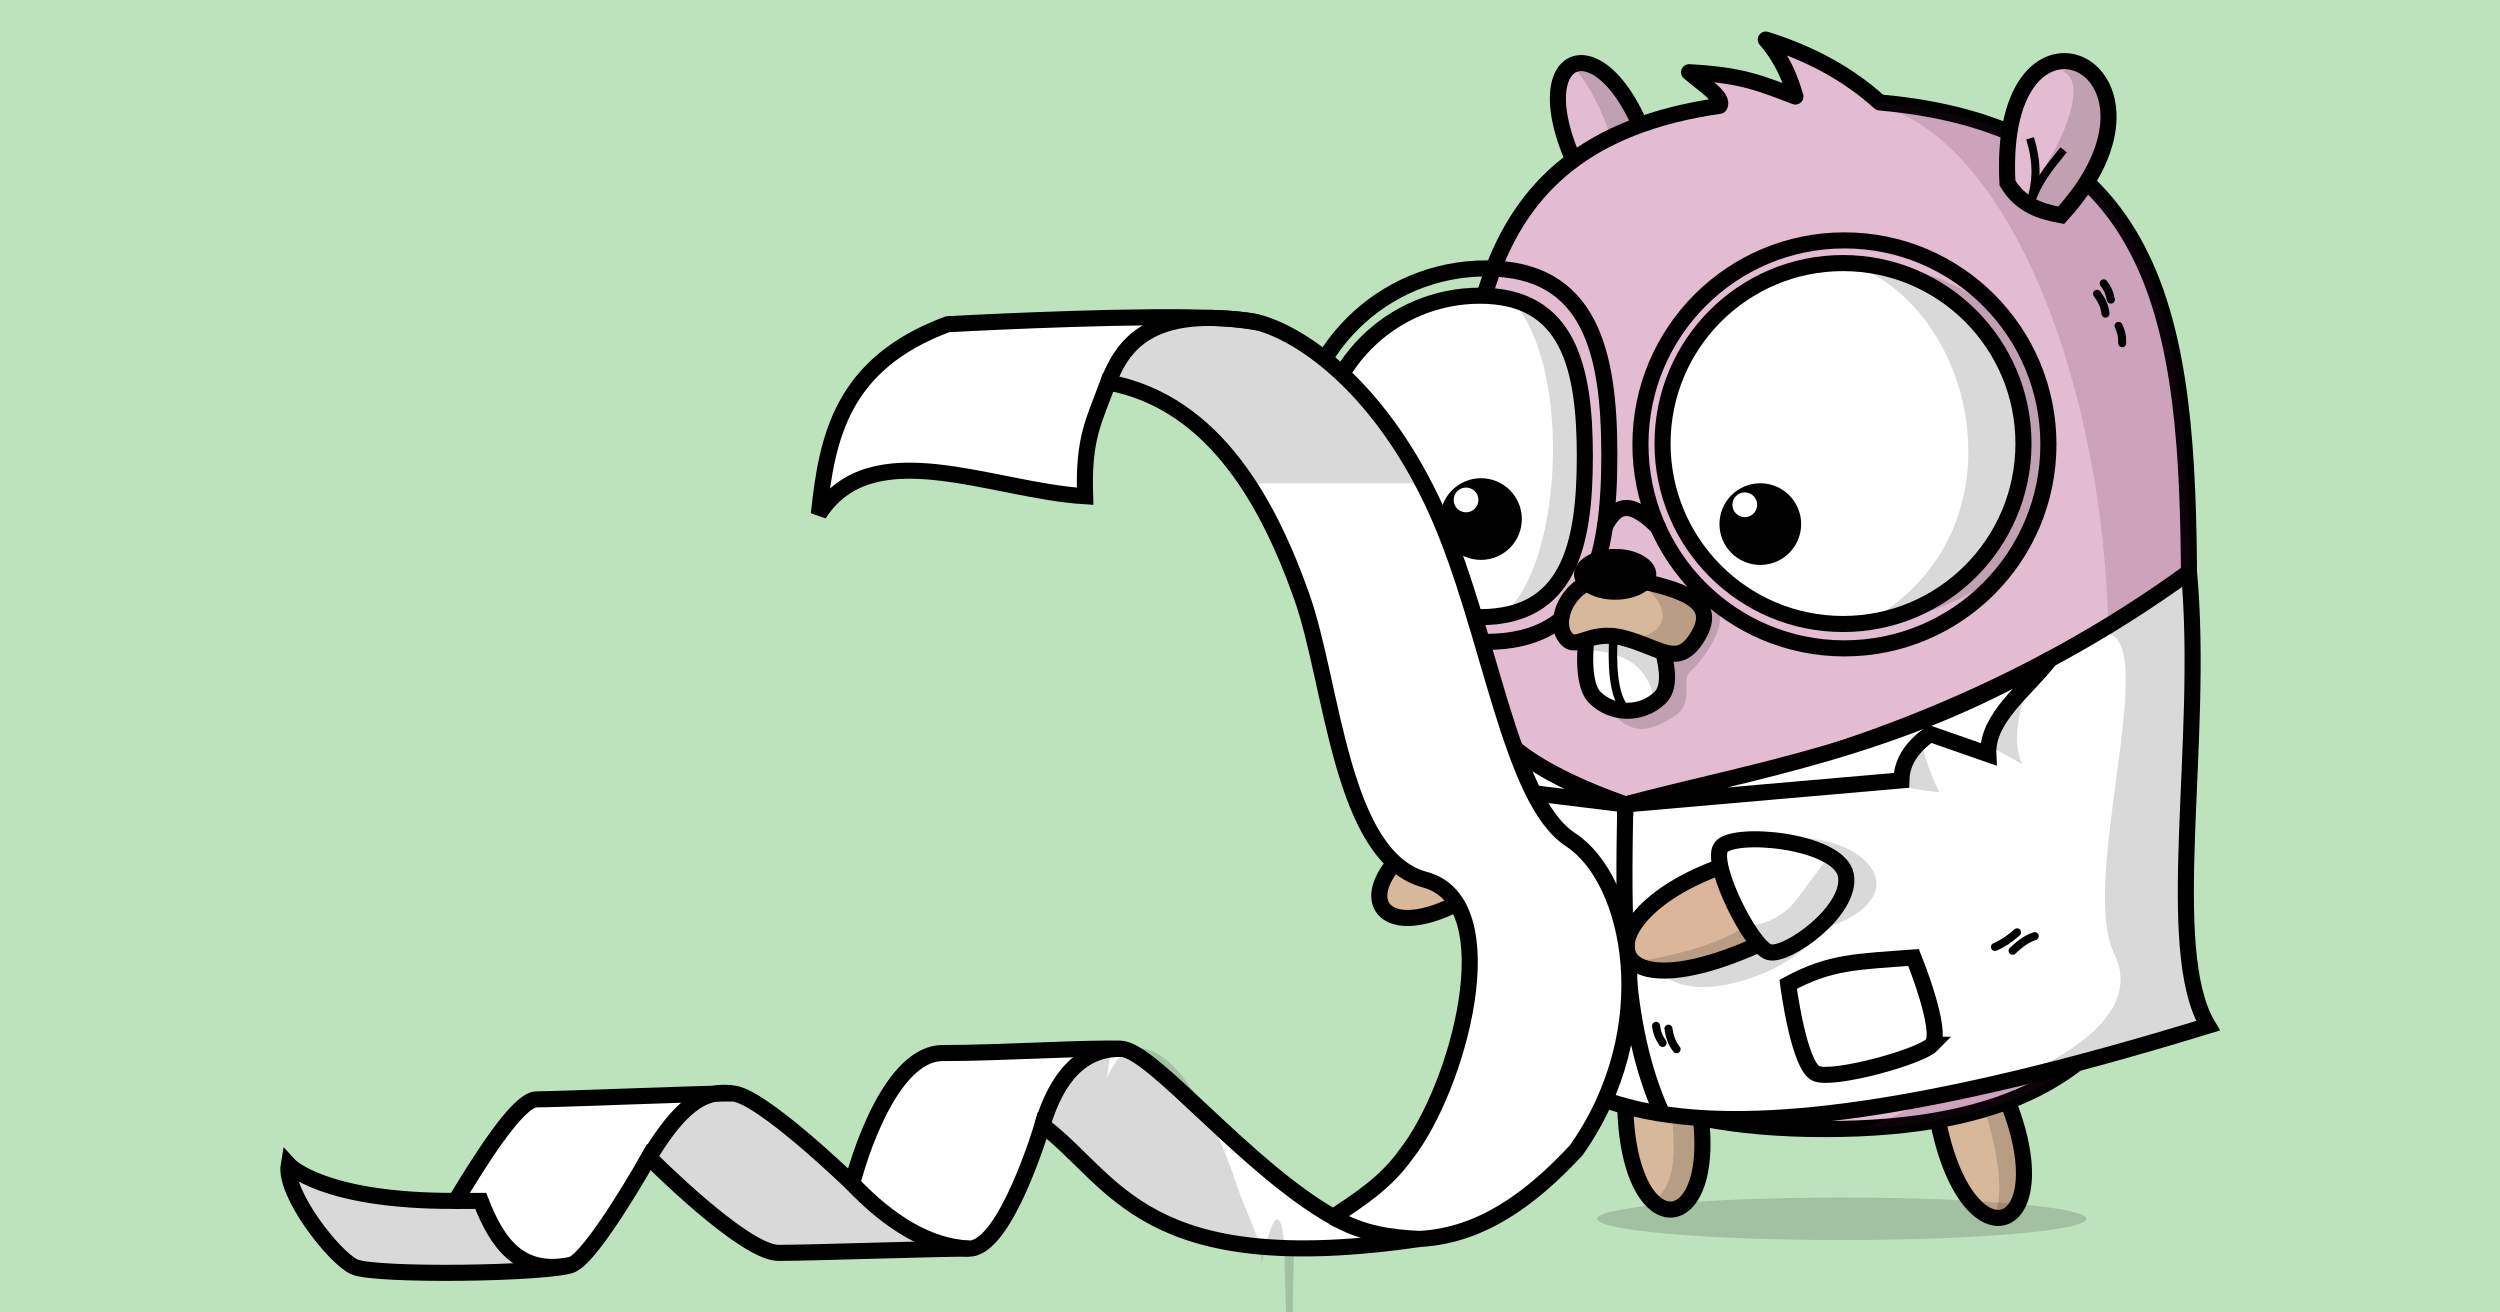 <svg xmlns:dc="http://purl.org/dc/elements/1.1/" xmlns:cc="http://creativecommons.org/ns#" xmlns:rdf="http://www.w3.org/1999/02/22-rdf-syntax-ns#" xmlns:svg="http://www.w3.org/2000/svg" xmlns="http://www.w3.org/2000/svg" xmlns:sodipodi="http://sodipodi.sourceforge.net/DTD/sodipodi-0.dtd" xmlns:inkscape="http://www.inkscape.org/namespaces/inkscape" width="1200mm" height="630mm" viewBox="0 0 1200 630" id="svg8778" inkscape:version="0.92.2 5c3e80d, 2017-08-06" sodipodi:docname="gopher_green.svg" inkscape:export-filename="/Users/mendler/Code/private/mre.github.io/img/social/2018-go-io-testing.png" inkscape:export-xdpi="249.08" inkscape:export-ydpi="249.08"><rect x="0" y="0" width="1200" height="630" fill="#808080" stroke="none"/><sodipodi:namedview id="base" pagecolor="#ffffff" bordercolor="#666666" borderopacity="1" inkscape:pageopacity="0" inkscape:pageshadow="2" inkscape:zoom=".17235942" inkscape:cx="2157.7429" inkscape:cy="1291.0345" inkscape:document-units="mm" inkscape:current-layer="layer4" showgrid="false" fit-margin-top="0" fit-margin-left="0" fit-margin-right="0" fit-margin-bottom="0" inkscape:showpageshadow="false" inkscape:object-paths="true" inkscape:snap-intersection-paths="true" inkscape:snap-smooth-nodes="true" inkscape:snap-midpoints="true" inkscape:snap-global="true" inkscape:window-width="1440" inkscape:window-height="851" inkscape:window-x="0" inkscape:window-y="1" inkscape:window-maximized="1" /><g inkscape:groupmode="layer" id="layer7" inkscape:label="gopher" style="display:inline" transform="translate(-5.131,581.378)"><ellipse style="display:inline;opacity:.15;fill:#000;fill-opacity:1;stroke:none;stroke-width:2.235;stroke-linecap:round;stroke-linejoin:round;stroke-miterlimit:4;stroke-dasharray:none;stroke-dashoffset:0;stroke-opacity:1;paint-order:normal" id="path6588-4" cx="284.182" cy="43.023" rx="31.364" ry="3.206" inkscape:export-xdpi="517.03973" inkscape:export-ydpi="517.03973" /><ellipse style="display:inline;opacity:.15;fill:#000;fill-opacity:1;stroke:none;stroke-width:2.03;stroke-linecap:round;stroke-linejoin:round;stroke-miterlimit:4;stroke-dasharray:none;stroke-dashoffset:0;stroke-opacity:1;paint-order:normal" id="path6588-4-0" cx="216.185" cy="44.661" rx="25.859" ry="3.206" inkscape:export-xdpi="517.03973" inkscape:export-ydpi="517.03973" /></g><g inkscape:groupmode="layer" id="layer4" inkscape:label="papershadows 3" style="display:inline" transform="translate(-5.131,581.378)"><path style="fill:#bde3bc;fill-opacity:1;stroke:#fff;stroke-width:3.567;stroke-linecap:round;stroke-linejoin:round;stroke-miterlimit:4;stroke-dasharray:none;stroke-opacity:1" id="rect564" d="M3.015-660.592h1230.018v711.218H3.015z" /><g id="g562" transform="matrix(3.184,0,0,3.184,-261.787,-119.345)"><g id="g442" style="display:inline" transform="translate(6.2500002e-8,-1.25e-6)"><path style="fill:#e3bcd1;fill-opacity:1;stroke:#000;stroke-width:2.424;stroke-linecap:butt;stroke-linejoin:miter;stroke-miterlimit:4;stroke-dasharray:none;stroke-opacity:1" d="m333.82-117.434-8.097 4.858c-17.245-25.788 1.864-33.292 8.097-4.858z" id="path9538" inkscape:connector-curvature="0" sodipodi:nodetypes="ccc" inkscape:export-xdpi="517.03973" inkscape:export-ydpi="517.03973" /><path style="display:inline;fill:#d7b89b;fill-opacity:1;stroke:#000;stroke-width:2.424;stroke-linecap:butt;stroke-linejoin:miter;stroke-miterlimit:4;stroke-dasharray:none;stroke-opacity:1" d="m384.458 16.405c-3.592-1.301-6.535-.22-9.345 1.352 2.932 30.884 22.483 24.624 9.345-1.352z" id="path9538-5-3" inkscape:connector-curvature="0" sodipodi:nodetypes="ccc" inkscape:export-xdpi="517.03973" inkscape:export-ydpi="517.03973" /><path style="display:inline;opacity:.15;fill:#000;fill-opacity:1;stroke:none;stroke-width:2.424;stroke-linecap:butt;stroke-linejoin:miter;stroke-miterlimit:4;stroke-dasharray:none;stroke-opacity:1" d="m381.247 15.847c2.207 7.986 5.404 16.375 3.28 22.591 4.432.746 7.238-7.587-.068-22.032-1.131-.41-2.193-.563-3.212-.559z" id="path9538-5-3-2" inkscape:connector-curvature="0" sodipodi:nodetypes="cccc" inkscape:export-xdpi="517.03973" inkscape:export-ydpi="517.03973" /><path style="display:inline;fill:#d7b89b;fill-opacity:1;stroke:#000;stroke-width:2.424;stroke-linecap:butt;stroke-linejoin:miter;stroke-miterlimit:4;stroke-dasharray:none;stroke-opacity:1" d="m338.51 15.348c-3.298-1.928-6.388-1.396-9.435-.358-2.692 30.906 17.669 28.278 9.435.358z" id="path9538-5-3-8" inkscape:connector-curvature="0" sodipodi:nodetypes="ccc" inkscape:export-xdpi="517.03973" inkscape:export-ydpi="517.03973" /><path style="display:inline;opacity:.15;fill:#000;fill-opacity:1;stroke:none;stroke-width:2.424;stroke-linecap:butt;stroke-linejoin:miter;stroke-miterlimit:4;stroke-dasharray:none;stroke-opacity:1" d="m322.369-135.596c-.532-.024-1.022.082-1.465.298 4.61 5.459 6.636 12.928 8.554 20.481l4.363-2.617c-2.727-12.44-7.918-18.001-11.452-18.162z" id="path9538-4" inkscape:connector-curvature="0" sodipodi:nodetypes="ccccc" inkscape:export-xdpi="517.03973" inkscape:export-ydpi="517.03973" /><path style="opacity:1;fill:#e3bcd1;fill-opacity:1;stroke:#000;stroke-width:2.424;stroke-linecap:round;stroke-linejoin:round;stroke-miterlimit:4;stroke-dasharray:none;stroke-opacity:1;paint-order:normal" d="m350.029-139.145c2.645 3.073 3.73 6.059 4.466 8.587-5.161-1.943-7.856-3.229-16.031-3.665 2.068 1.795 5.348 3.833 4.596 5.065-39.868 5.727-39.069 37.219-39.069 76.175.0 43.125-.668 78.086 54.93 78.086 55.598.0 54.927-34.961 54.927-78.086.0-40.333-1.973-72.67-46.651-76.688-4.915-4.45-10.727-7.464-17.168-9.473z" id="path9353" inkscape:connector-curvature="0" sodipodi:nodetypes="ccccssscc" inkscape:export-xdpi="517.03973" inkscape:export-ydpi="517.03973" /><path style="opacity:.15;fill:#000;fill-opacity:1;stroke:none;stroke-width:1.087px;stroke-linecap:butt;stroke-linejoin:miter;stroke-opacity:1" d="m325.143-40.008c4.193 6.798 7.742 4.928 10.99 2.945 3.386-2.067.941-5.517 2.553-6.849 1.613-1.332 10.429-11.875-2.276-12.86l-11.906 1.85z" id="path8279" inkscape:connector-curvature="0" sodipodi:nodetypes="cszccc" inkscape:export-xdpi="517.03973" inkscape:export-ydpi="517.03973" /><path style="opacity:.15;fill:#000;fill-opacity:1;stroke:none;stroke-width:1.282px;stroke-linecap:butt;stroke-linejoin:miter;stroke-opacity:1" d="m362.187-105.426 3.169 54.103c14.633-.519 30.526-10.615 27.165-30.737-3.362-20.121-20.516-23.661-30.333-23.366z" id="path6378" inkscape:connector-curvature="0" sodipodi:nodetypes="cczc" inkscape:export-xdpi="517.03973" inkscape:export-ydpi="517.03973" /><path style="opacity:1;fill:#fff;fill-opacity:1;stroke:#000;stroke-width:2.424;stroke-linecap:round;stroke-linejoin:round;stroke-miterlimit:4;stroke-dasharray:none;stroke-opacity:1;paint-order:normal" d="m322.75-76.303c1e-5 13.382-2.428 24.231-15.81 24.231-13.382.0-24.231-10.849-24.231-24.231.0-13.382 10.849-24.231 24.231-24.231 13.382.0 15.81 10.849 15.81 24.231z" id="path9334-8" inkscape:connector-curvature="0" sodipodi:nodetypes="sssss" inkscape:export-xdpi="517.03973" inkscape:export-ydpi="517.03973" /><circle style="opacity:1;fill:#fff;fill-opacity:1;stroke:#000;stroke-width:2.424;stroke-linecap:round;stroke-linejoin:round;stroke-miterlimit:4;stroke-dasharray:none;stroke-opacity:1;paint-order:normal" id="path9334" cx="361.672" cy="-78.246" r="27.205" inkscape:export-xdpi="517.03973" inkscape:export-ydpi="517.03973" /><path style="display:inline;opacity:1;fill:#fff;fill-opacity:1;stroke:#000;stroke-width:2.424;stroke-linecap:butt;stroke-linejoin:miter;stroke-miterlimit:4;stroke-dasharray:none;stroke-opacity:1;paint-order:normal" d="m323.28-51.071c0 0-1.568 8.523.972 11.092 2.539 2.57 7.006 2.814 9.878 24e-6 2.872-2.814-1.295-11.578-1.295-11.578z" id="path9476" inkscape:connector-curvature="0" sodipodi:nodetypes="czzcc" inkscape:export-xdpi="517.03973" inkscape:export-ydpi="517.03973" /><path style="display:inline;opacity:1;fill:none;fill-opacity:1;stroke:#000;stroke-width:2.424;stroke-linecap:round;stroke-linejoin:round;stroke-miterlimit:4;stroke-dasharray:none;stroke-opacity:1;paint-order:normal" d="m326.445-76.497c1e-5 15.547-2.848 28.15-18.548 28.15-15.699.0-28.426-12.603-28.426-28.15.0-15.547 12.727-28.15 28.426-28.15 15.699.0 18.548 12.603 18.548 28.15z" id="path9334-8-8" inkscape:connector-curvature="0" sodipodi:nodetypes="sssss" inkscape:export-xdpi="517.03973" inkscape:export-ydpi="517.03973" /><path style="opacity:.15;fill:#000;fill-opacity:1;stroke:none;stroke-width:2.424;stroke-linecap:butt;stroke-linejoin:miter;stroke-miterlimit:4;stroke-dasharray:none;stroke-opacity:1" d="m323.54-57.361-3.048 1.618c0 0-.467 4.13-.318 8.546 6.121-.014 11.781.677 13.14 7.953.637-.874 1.186-1.914 1.631-3.133 1.963-5.389-11.404-14.984-11.404-14.984z" id="path7331-4" inkscape:connector-curvature="0" sodipodi:nodetypes="cccccc" inkscape:export-xdpi="517.03973" inkscape:export-ydpi="517.03973" /><path style="display:inline;opacity:1;fill:#d7b89b;fill-opacity:1;stroke:#000;stroke-width:2.424;stroke-linecap:round;stroke-linejoin:round;stroke-miterlimit:4;stroke-dasharray:none;stroke-opacity:1;paint-order:normal" d="m339.891-49.367c-2.971 5.146-5.602 1.953-11.199.453-5.597-1.5-7.402 2.477-9.094-.453-1.692-2.93 1.519-10.153 9.742-8.534 8.223 1.619 13.523 3.387 10.552 8.534z" id="path9458-8" inkscape:connector-curvature="0" sodipodi:nodetypes="zzzzz" inkscape:export-xdpi="517.03973" inkscape:export-ydpi="517.03973" /><ellipse style="opacity:1;fill:#000;fill-opacity:1;stroke:none;stroke-width:3.185;stroke-linecap:round;stroke-linejoin:round;stroke-miterlimit:4;stroke-dasharray:none;stroke-opacity:1;paint-order:normal" id="path9458" cx="327.324" cy="-58.529" rx="6.198" ry="3.831" inkscape:export-xdpi="517.03973" inkscape:export-ydpi="517.03973" /><path style="display:inline;opacity:.15;fill:#521745;fill-opacity:1;stroke:none;stroke-width:2.424;stroke-linecap:round;stroke-linejoin:round;stroke-miterlimit:4;stroke-dasharray:none;stroke-opacity:1;paint-order:normal" d="m363.986-129.89c41.051 4.966 58.758 139.117.0 154.89 50.49-2.099 49.862-36.211 49.862-77.983.0-41.271-2.091-74.153-49.862-76.906z" id="path9353-1" inkscape:connector-curvature="0" sodipodi:nodetypes="ccsc" inkscape:export-xdpi="517.03973" inkscape:export-ydpi="517.03973" /><path style="display:inline;fill:#e3bcd1;fill-opacity:1;stroke:#000;stroke-width:2.424;stroke-linecap:butt;stroke-linejoin:miter;stroke-miterlimit:4;stroke-dasharray:none;stroke-opacity:1" d="m386.464-117.521c1.962 3.278 4.926 4.3 8.097 4.858 20.483-22.387-9.799-36.369-8.097-4.858z" id="path9538-5" inkscape:connector-curvature="0" sodipodi:nodetypes="ccc" inkscape:export-xdpi="517.03973" inkscape:export-ydpi="517.03973" /><path style="display:inline;fill:#d7b89b;fill-opacity:1;stroke:#000;stroke-width:2.424;stroke-linecap:butt;stroke-linejoin:miter;stroke-miterlimit:4;stroke-dasharray:none;stroke-opacity:1" d="m307.909-23.828c3.547 1.418 5.026 4.183 6.079 7.225-22.73 21.112-33.167 3.434-6.079-7.225z" id="path9538-5-3-7-3" inkscape:connector-curvature="0" sodipodi:nodetypes="ccc" inkscape:export-xdpi="517.03973" inkscape:export-ydpi="517.03973" /><circle style="display:inline;opacity:1;fill:#000;fill-opacity:1;stroke:none;stroke-width:.549;stroke-linecap:round;stroke-linejoin:round;stroke-miterlimit:4;stroke-dasharray:none;stroke-opacity:1;paint-order:normal" id="path9334-0" cx="349.204" cy="-66.101" r="6.157" inkscape:export-xdpi="517.03973" inkscape:export-ydpi="517.03973" /><circle style="display:inline;opacity:1;fill:#000;fill-opacity:1;stroke:none;stroke-width:.549;stroke-linecap:round;stroke-linejoin:round;stroke-miterlimit:4;stroke-dasharray:none;stroke-opacity:1;paint-order:normal" id="path9334-0-3" cx="307.096" cy="-66.862" r="6.157" inkscape:export-xdpi="517.03973" inkscape:export-ydpi="517.03973" /><path style="display:inline;opacity:.15;fill:#000;fill-opacity:1;stroke:none;stroke-width:2.424;stroke-linecap:round;stroke-linejoin:round;stroke-miterlimit:4;stroke-dasharray:none;stroke-opacity:1;paint-order:normal" d="m362.187-105.426c19.177 5.624 27.98 40.184 3.169 54.103 13.465-1.84 23.507-13.334 23.522-26.924-.012-14.816-11.877-26.899-26.691-27.179z" id="path9334-5" inkscape:connector-curvature="0" sodipodi:nodetypes="cccc" inkscape:export-xdpi="517.03973" inkscape:export-ydpi="517.03973" /><circle style="display:inline;opacity:1;fill:#fff;fill-opacity:1;stroke:none;stroke-width:.166;stroke-linecap:round;stroke-linejoin:round;stroke-miterlimit:4;stroke-dasharray:none;stroke-opacity:1;paint-order:normal" id="path9334-0-4" cx="346.865" cy="-69.016" r="1.866" inkscape:export-xdpi="517.03973" inkscape:export-ydpi="517.03973" /><circle style="display:inline;opacity:1;fill:#fff;fill-opacity:1;stroke:none;stroke-width:.166;stroke-linecap:round;stroke-linejoin:round;stroke-miterlimit:4;stroke-dasharray:none;stroke-opacity:1;paint-order:normal" id="path9334-0-4-5" cx="304.843" cy="-69.744" r="1.866" inkscape:export-xdpi="517.03973" inkscape:export-ydpi="517.03973" /><path style="fill:none;stroke:#000;stroke-width:1.282px;stroke-linecap:butt;stroke-linejoin:miter;stroke-opacity:1" d="m327.076-49.217c-.223 3.636-.222 9.174 2.014 11.258" id="path5455" inkscape:connector-curvature="0" sodipodi:nodetypes="cc" inkscape:export-xdpi="517.03973" inkscape:export-ydpi="517.03973" /><path style="display:inline;opacity:.15;fill:#000;fill-opacity:1;stroke:none;stroke-width:2.424;stroke-linecap:butt;stroke-linejoin:miter;stroke-miterlimit:4;stroke-dasharray:none;stroke-opacity:1" d="m335.073 13.625c.029 7.822 3.306 18.016-1.698 22.16 4.536 3.682 10.163-3.915 5.137-20.96-1.171-.684-2.313-1.048-3.439-1.2z" id="path9538-5-3-8-7" inkscape:connector-curvature="0" sodipodi:nodetypes="cccc" inkscape:export-xdpi="517.03973" inkscape:export-ydpi="517.03973" /><path style="fill:#fff;fill-opacity:1;stroke:#000;stroke-width:2.424;stroke-linecap:butt;stroke-linejoin:miter;stroke-miterlimit:4;stroke-dasharray:none;stroke-opacity:1" d="m413.83-58.876c-24.245 17.648-52.804 28.991-84.987 35.038-12.346-4.424-22.117-10.044-24.841-19.924-.716 21.028 8.531 36.087 2.921 52.764 13.721 9.075 22.105 27.446 109.77.514-6.949-11.593-.511-42.884-2.863-68.392z" id="path5457" inkscape:connector-curvature="0" sodipodi:nodetypes="cccccc" inkscape:export-xdpi="517.03973" inkscape:export-ydpi="517.03973" /><path style="opacity:.15;fill:#000;fill-opacity:1;stroke:none;stroke-width:1.282px;stroke-linecap:butt;stroke-linejoin:miter;stroke-opacity:1" d="m358.293-31.204c5.966 1.844 9.134 4.776 17.901 5.531-1.589-3.35-3.073-7.062-2.814-10.672l2.113-.841 13.209 7.27c-1.912-4.005.024-9.213 1.423-14.253z" id="path6461" inkscape:connector-curvature="0" sodipodi:nodetypes="ccccccc" inkscape:export-xdpi="517.03973" inkscape:export-ydpi="517.03973" /><path style="fill:#fff;fill-opacity:1;stroke:#000;stroke-width:2.424;stroke-linecap:butt;stroke-linejoin:miter;stroke-miterlimit:4;stroke-dasharray:none;stroke-opacity:1" d="m328.842-23.838 41.627-3.631c.07-3.019 1.819-5.198 4.323-7l8.786 3.07c-.254-5.497 5.706-9.663 9.299-14.335-23.348 13.639-44.828 16.76-64.035 21.896z" id="path5475" inkscape:connector-curvature="0" sodipodi:nodetypes="cccccc" inkscape:export-xdpi="517.03973" inkscape:export-ydpi="517.03973" /><path style="fill:#fff;fill-opacity:1;stroke:#000;stroke-width:2.424;stroke-linecap:butt;stroke-linejoin:miter;stroke-miterlimit:4;stroke-dasharray:none;stroke-opacity:1" d="m328.842-23.838-17.286-2.122-.791-4.3-3.903-.509-2.86-12.993c4.52 11.761 14.342 16.303 24.84 19.924z" id="path5477" inkscape:connector-curvature="0" sodipodi:nodetypes="ccccccc" inkscape:export-xdpi="517.03973" inkscape:export-ydpi="517.03973" /><path style="opacity:.15;fill:#000;fill-opacity:1;stroke:none;stroke-width:.953px;stroke-linecap:butt;stroke-linejoin:miter;stroke-opacity:1" d="m360.202-7.031c-3.888 5.544-8.262 8.17-13.785 9.799-7.032 2.074-14.95 1.38-15.498-9.468z" id="path7161" inkscape:connector-curvature="0" sodipodi:nodetypes="cscc" inkscape:export-xdpi="517.03973" inkscape:export-ydpi="517.03973" /><path style="opacity:1;fill:#dbb69a;fill-opacity:1;stroke:#000;stroke-width:2.424;stroke-linecap:butt;stroke-linejoin:miter;stroke-miterlimit:4;stroke-dasharray:none;stroke-opacity:1" d="m348.209-15.954c-26.554 6.608-26.15 27.318 5.179 11.09-1.685-5.125-3.22-7.645-5.179-11.09z" id="path7191" inkscape:connector-curvature="0" sodipodi:nodetypes="ccc" inkscape:export-xdpi="517.03973" inkscape:export-ydpi="517.03973" /><path style="opacity:.15;fill:#000;fill-opacity:1;stroke:none;stroke-width:1.8;stroke-linecap:butt;stroke-linejoin:miter;stroke-miterlimit:4;stroke-dasharray:none;stroke-opacity:1" d="m351.145-10.525c-1.503 4.834-8.235 8.39-20.993 10.473 2.688 2.282 10.332 1.871 23.236-4.813-.76-2.313-1.491-4.084-2.243-5.66z" id="path7191-7" inkscape:connector-curvature="0" sodipodi:nodetypes="cccc" inkscape:export-xdpi="517.03973" inkscape:export-ydpi="517.03973" /><path style="opacity:.15;fill:#000;fill-opacity:1;stroke:none;stroke-width:1.282px;stroke-linecap:butt;stroke-linejoin:miter;stroke-opacity:1" d="m351.649-18.388.003.01c4.786.558 9.903 2.296 10.452 5.195.543 2.866-2.877 4.953-5.065 8.619l.005.01c18.742-5.307 6.506-16.296-5.395-13.834z" id="path6443" inkscape:connector-curvature="0" sodipodi:nodetypes="ccscccc" inkscape:export-xdpi="517.03973" inkscape:export-ydpi="517.03973" /><path style="opacity:1;fill:#fff;fill-opacity:1;stroke:#000;stroke-width:2.424;stroke-linecap:butt;stroke-linejoin:round;stroke-miterlimit:4;stroke-dasharray:none;stroke-opacity:1" d="m343.219-17.28c-1.532 2.668 4.634 14.936 7.303 15.708 2.669.772 12.588-6.299 11.582-11.61-1.006-5.311-17.353-6.766-18.885-4.098z" id="path7191-90" inkscape:connector-curvature="0" sodipodi:nodetypes="zzzz" inkscape:export-xdpi="517.03973" inkscape:export-ydpi="517.03973" /><path style="opacity:.15;fill:#000;fill-opacity:1;stroke:none;stroke-width:2.193;stroke-linecap:butt;stroke-linejoin:round;stroke-miterlimit:4;stroke-dasharray:none;stroke-opacity:1" d="m359.642-16.062c0 0-1.526 1.862-4.73 6.258-3.204 4.396-7.883 4.29-7.883 4.29.176.118 3.339 3.898 3.494 3.942 2.669.772 12.588-6.299 11.582-11.61-.33-1.741.103-1.977-2.463-2.88z" id="path7191-90-8" inkscape:connector-curvature="0" sodipodi:nodetypes="czccsc" inkscape:export-xdpi="517.03973" inkscape:export-ydpi="517.03973" /><path style="opacity:1;fill:#fff;fill-opacity:1;stroke:#000;stroke-width:2.424;stroke-linecap:butt;stroke-linejoin:miter;stroke-miterlimit:4;stroke-dasharray:none;stroke-opacity:1" d="m375.072 12.392c-1.811 1.844-14.751 5.383-17.409 4.351-2.659-1.032-4.258-13.471-4.258-13.471 6.371-3.407 10.139-3.379 18.905-4.036.0.0 4.573 11.312 2.762 13.156z" id="path7226" inkscape:connector-curvature="0" sodipodi:nodetypes="zzccz" inkscape:export-xdpi="517.03973" inkscape:export-ydpi="517.03973" /><path style="fill:none;stroke:#000;stroke-width:2.424;stroke-linecap:butt;stroke-linejoin:miter;stroke-miterlimit:4;stroke-dasharray:none;stroke-opacity:1" d="m328.842-23.838c-.273 16.524-.609 33.077 5.576 46.653" id="path6214" inkscape:connector-curvature="0" sodipodi:nodetypes="cc" inkscape:export-xdpi="517.03973" inkscape:export-ydpi="517.03973" /><path style="display:inline;opacity:.15;fill:#000;fill-opacity:1;stroke:none;stroke-width:2.424;stroke-linecap:butt;stroke-linejoin:miter;stroke-miterlimit:4;stroke-dasharray:none;stroke-opacity:1" d="m413.83-58.875c-.401.749-6.838 4.417-14.714 9.637 12.502-5.099-2.314 36.292 3.436 47.917 5.751 11.625-16.212 19.163-16.212 19.163 6.109-1.617 23.246-6.144 30.353-8.327-6.949-11.593-.511-42.882-2.863-68.39z" id="path5457-4" inkscape:connector-curvature="0" sodipodi:nodetypes="cczcccc" inkscape:export-xdpi="517.03973" inkscape:export-ydpi="517.03973" /><path style="opacity:1;fill:none;stroke:#000;stroke-width:1.212;stroke-linecap:round;stroke-linejoin:miter;stroke-miterlimit:4;stroke-dasharray:none;stroke-opacity:1" d="m400.971-102.392c.528.696.845 1.282 1.077 2.452" id="path7247-9-8-8-9" inkscape:connector-curvature="0" sodipodi:nodetypes="cc" inkscape:export-xdpi="517.03973" inkscape:export-ydpi="517.03973" /><path style="opacity:1;fill:none;stroke:#000;stroke-width:1.212;stroke-linecap:round;stroke-linejoin:miter;stroke-miterlimit:4;stroke-dasharray:none;stroke-opacity:1" d="m399.973-100.822c.6.809 1.15 1.781 1.266 2.983" id="path7247-9-8-9-2-1" inkscape:connector-curvature="0" sodipodi:nodetypes="cc" inkscape:export-xdpi="517.03973" inkscape:export-ydpi="517.03973" /><path style="opacity:1;fill:none;stroke:#000;stroke-width:1.212;stroke-linecap:round;stroke-linejoin:miter;stroke-miterlimit:4;stroke-dasharray:none;stroke-opacity:1" d="m403.209-95.987c.375.789.566 1.427.555 2.62" id="path7247-9-8-8-9-5" inkscape:connector-curvature="0" sodipodi:nodetypes="cc" inkscape:export-xdpi="517.03973" inkscape:export-ydpi="517.03973" /><path style="opacity:1;fill:none;stroke:#000;stroke-width:1.212;stroke-linecap:round;stroke-linejoin:miter;stroke-miterlimit:4;stroke-dasharray:none;stroke-opacity:1" d="m387.236-1.781c.932-.835 1.828-1.69 3.335-2.208" id="path7247" inkscape:connector-curvature="0" sodipodi:nodetypes="cc" inkscape:export-xdpi="517.03973" inkscape:export-ydpi="517.03973" /><path style="opacity:1;fill:none;stroke:#000;stroke-width:1.212;stroke-linecap:round;stroke-linejoin:miter;stroke-miterlimit:4;stroke-dasharray:none;stroke-opacity:1" d="m384.577-2.356c1.18-.498 2.287-1.25 3.335-2.208" id="path7247-9" inkscape:connector-curvature="0" sodipodi:nodetypes="cc" inkscape:export-xdpi="517.03973" inkscape:export-ydpi="517.03973" /><path style="opacity:1;fill:none;stroke:#000;stroke-width:1.212;stroke-linecap:round;stroke-linejoin:miter;stroke-miterlimit:4;stroke-dasharray:none;stroke-opacity:1" d="m333.49 9.542c.117.891.309 1.547.985 2.57" id="path7247-9-8-8" inkscape:connector-curvature="0" sodipodi:nodetypes="cc" inkscape:export-xdpi="517.03973" inkscape:export-ydpi="517.03973" /><path style="opacity:1;fill:none;stroke:#000;stroke-width:1.212;stroke-linecap:round;stroke-linejoin:miter;stroke-miterlimit:4;stroke-dasharray:none;stroke-opacity:1" d="m335.353 9.968c.146 1.025.447 2.132 1.23 3.094" id="path7247-9-8-9-2" inkscape:connector-curvature="0" sodipodi:nodetypes="cc" inkscape:export-xdpi="517.03973" inkscape:export-ydpi="517.03973" /><path style="display:inline;opacity:.15;fill:#110c07;fill-opacity:1;stroke:none;stroke-width:2.424;stroke-linecap:round;stroke-linejoin:round;stroke-miterlimit:4;stroke-dasharray:none;stroke-opacity:1;paint-order:normal" d="m328.976-57.951c4.837 1.048 9.454 8.603.0 9.127 5.391 1.53 7.998 4.51 10.916-.544 2.971-5.146-2.33-6.914-10.553-8.534-.126-.025-.24-.029-.363-.05z" id="path9458-8-6" inkscape:connector-curvature="0" sodipodi:nodetypes="ccccc" inkscape:export-xdpi="517.03973" inkscape:export-ydpi="517.03973" /><path style="display:inline;opacity:.15;fill:#000;fill-opacity:1;stroke:none;stroke-width:2.424;stroke-linecap:round;stroke-linejoin:round;stroke-miterlimit:4;stroke-dasharray:none;stroke-opacity:1;paint-order:normal" d="m311.678-99.981c9.75 10.675 7.336 42.248-1.786 47.703 10.788-1.526 12.857-11.697 12.857-24.026.0-11.617-1.835-21.318-11.071-23.678z" id="path9334-8-9" inkscape:connector-curvature="0" sodipodi:nodetypes="cccc" inkscape:export-xdpi="517.03973" inkscape:export-ydpi="517.03973" /><path style="display:inline;opacity:.15;fill:#000;fill-opacity:1;stroke:none;stroke-width:2.424;stroke-linecap:butt;stroke-linejoin:miter;stroke-miterlimit:4;stroke-dasharray:none;stroke-opacity:1" d="m397.917-135.683c-.945.043-2.01.489-3.113 1.333 4.008 1.633.045 11.554-6.157 19.355.988.36 4.849 2.144 5.914 2.331 9.7-14.506 7.899-23.225 3.356-23.019z" id="path9538-5-4" inkscape:connector-curvature="0" sodipodi:nodetypes="ccccc" inkscape:export-xdpi="517.03973" inkscape:export-ydpi="517.03973" /><path style="opacity:1;fill:none;stroke:#000;stroke-width:1.212;stroke-linecap:butt;stroke-linejoin:miter;stroke-miterlimit:4;stroke-dasharray:none;stroke-opacity:1" d="m389.882-124.262c1.151 3.942.985 6.41.064 9.732 1.106-3.246 2.623-5.075 4.983-7.993" id="path7033" inkscape:connector-curvature="0" sodipodi:nodetypes="ccc" inkscape:export-xdpi="517.03973" inkscape:export-ydpi="517.03973" /><circle style="display:inline;opacity:1;fill:none;fill-opacity:1;stroke:#000;stroke-width:2.424;stroke-linecap:round;stroke-linejoin:round;stroke-miterlimit:4;stroke-dasharray:none;stroke-opacity:1;paint-order:normal" id="path9334-08" cx="361.885" cy="-78.118" r="30.752" inkscape:export-xdpi="517.03973" inkscape:export-ydpi="517.03973" /><path style="fill:none;stroke:#000;stroke-width:2.424;stroke-linecap:round;stroke-linejoin:miter;stroke-miterlimit:4;stroke-dasharray:none;stroke-opacity:1" d="m325.795-65.811c1.474-2.587 3.204-4.605 7.979.161" id="path6493" inkscape:connector-curvature="0" sodipodi:nodetypes="cc" inkscape:export-xdpi="517.03973" inkscape:export-ydpi="517.03973" /><ellipse style="opacity:.15;fill:#000;fill-opacity:1;stroke:none;stroke-width:2.424;stroke-linecap:round;stroke-linejoin:round;stroke-miterlimit:4;stroke-dasharray:none;stroke-dashoffset:0;stroke-opacity:1;paint-order:normal" id="path6588" cx="361.488" cy="38.629" rx="36.87" ry="3.206" inkscape:export-xdpi="517.03973" inkscape:export-ydpi="517.03973" /></g><g id="g388"><path style="fill:#fff;fill-opacity:1;stroke:#000;stroke-width:2.424;stroke-linecap:butt;stroke-linejoin:miter;stroke-miterlimit:4;stroke-dasharray:none;stroke-opacity:1" d="m263.133-97.268c-14.174-.198-36.442 1.034-36.442 1.034-16.069 5.975-18.183 17.135-19.419 28.619 7.983-12.364 25.928-3.558 40.141-2.683-.294-8.802 1.303-11.237 3.477-17.163 16.31 3.019 24.431 18.877 29.171 32.241 4.74 13.365 5.844 39.31 18.583 42.724 12.739 3.413 4.969 31.521-2.88 41.439-3.064 4.298-7.034 6.789-10.933 9.415-13.145-7.42-27.196-25.131-31.968-25.356-4.772-.225-18.133.639-26.891.639-8.759.0-13.69 19.629-13.651 19.68.0.0-14.013-13.598-18.157-13.598-4.144.0-26.57.902-29.451.902-2.881.0-8.905 9.885-12.208 15.304-20.147.081-25.15-5.448-25.15-5.448-.744 4.279 6.816 13.96 9.879 15.384 3.062 1.424 29.524 1.068 32.802-.316 3.278-1.384 11.62-16.213 11.62-16.213.0.0 14.288 14.425 19.54 14.425 5.251.0 23.223-.641 28.755-.641 5.532.0 11.028-18.61 11.028-18.61 11.107 8.39 15.192 23.241 56.883 17.155 9.219-.502 16.727-5.982 23.582-13.36 13-18.378 8.367-40.849-.847-46.832-9.214-5.982-12.152-31.731-20.206-49.584-8.054-17.854-19.697-26.453-26.904-28.384-1.802-.483-5.628-.708-10.352-.774z" id="path5366" inkscape:connector-curvature="0" inkscape:export-xdpi="517.03973" inkscape:export-ydpi="517.03973" /><path style="fill:none;stroke:#000;stroke-width:2.424;stroke-linecap:butt;stroke-linejoin:miter;stroke-miterlimit:4;stroke-dasharray:none;stroke-opacity:1" d="m250.89-87.459c2.066-5.265 5.947-11.898 22.594-9.036" id="path5380" inkscape:connector-curvature="0" sodipodi:nodetypes="cc" inkscape:export-xdpi="517.03973" inkscape:export-ydpi="517.03973" /><path style="fill:none;stroke:#000;stroke-width:2.424;stroke-linecap:butt;stroke-linejoin:miter;stroke-miterlimit:4;stroke-dasharray:none;stroke-opacity:1" d="m152.503 35.93h3.795c2.464 6.329 5.842 11.309 13.736 9.622" id="path5368" inkscape:connector-curvature="0" sodipodi:nodetypes="ccc" inkscape:export-xdpi="517.03973" inkscape:export-ydpi="517.03973" /><path style="fill:none;stroke:#000;stroke-width:2.424;stroke-linecap:butt;stroke-linejoin:miter;stroke-miterlimit:4;stroke-dasharray:none;stroke-opacity:1" d="m181.654 29.339c3.475-5.567 7.153-10.445 12.508-9.615" id="path5370" inkscape:connector-curvature="0" sodipodi:nodetypes="cc" inkscape:export-xdpi="517.03973" inkscape:export-ydpi="517.03973" /><path style="fill:none;stroke:#000;stroke-width:2.424;stroke-linecap:butt;stroke-linejoin:miter;stroke-miterlimit:4;stroke-dasharray:none;stroke-opacity:1" d="m212.319 33.324c5.595 5.85 11.431 9.487 17.629 9.799" id="path5372" inkscape:connector-curvature="0" sodipodi:nodetypes="cc" inkscape:export-xdpi="517.03973" inkscape:export-ydpi="517.03973" /><path style="fill:none;stroke:#000;stroke-width:2.424;stroke-linecap:butt;stroke-linejoin:miter;stroke-miterlimit:4;stroke-dasharray:none;stroke-opacity:1" d="m240.976 24.512c2.199-7.329 5.962-11.56 11.886-11.508" id="path5374" inkscape:connector-curvature="0" sodipodi:nodetypes="cc" inkscape:export-xdpi="517.03973" inkscape:export-ydpi="517.03973" /><path style="fill:none;stroke:#000;stroke-width:2.424;stroke-linecap:butt;stroke-linejoin:miter;stroke-miterlimit:4;stroke-dasharray:none;stroke-opacity:1" d="m284.829 38.36c4.504 2.603 8.781 3.089 13.029 3.308" id="path5376" inkscape:connector-curvature="0" sodipodi:nodetypes="cc" inkscape:export-xdpi="517.03973" inkscape:export-ydpi="517.03973" /><path style="display:inline;opacity:.15;fill:#000;fill-opacity:1;stroke:none;stroke-width:2.424;stroke-linecap:butt;stroke-linejoin:miter;stroke-miterlimit:4;stroke-dasharray:none;stroke-opacity:1" d="m127.352 30.482c-.744 4.279 6.816 13.96 9.879 15.384 3.059 1.422 29.463 1.07 32.787-.311-5.978.82-11.125-1.132-13.721-9.626h-3.795c-20.147.081-25.15-5.448-25.15-5.448z" id="path5366-0" inkscape:connector-curvature="0" inkscape:export-xdpi="517.03973" inkscape:export-ydpi="517.03973" /><path style="display:inline;opacity:.15;fill:#010101;fill-opacity:1;stroke:none;stroke-width:2.424;stroke-linecap:butt;stroke-linejoin:miter;stroke-miterlimit:4;stroke-dasharray:none;stroke-opacity:1" d="m194.162 19.724c-.31.0-1.28.033-1.778.043-4.894.561-8.04 5.04-10.73 9.571.0.0.032.03.033.03 2.804 2.411 5.325 5.03 8.105 7.459.998.844 2.021 1.684 3.046 2.472 2.403 1.771 5.094 3.329 8.356 4.463l13.831-.308c4.858-.133 9.351-.246 12.559-.293-10.213-1.516-27.933-23.017-33.421-23.437z" id="path5366-2" inkscape:connector-curvature="0" inkscape:export-xdpi="517.03973" inkscape:export-ydpi="517.03973" /><path style="display:inline;opacity:.15;fill:#000;fill-opacity:1;stroke:none;stroke-width:2.424;stroke-linecap:butt;stroke-linejoin:miter;stroke-miterlimit:4;stroke-dasharray:none;stroke-opacity:1" d="m251.341 12.979c-5.223.11-8.471 6.039-10.365 11.532 3.099 2.341 5.666 5.183 8.641 7.935 10.606 8.274 20.259 10.471 29.13 10.625.117.003.238 769e-6.356.003 6.058.069 11.73-.759 17.113-1.247-3.381.089-7.24-1.314-11.256-3.554-.043.029-.087.058-.13.088-2.144-1.21-4.31-2.709-6.457-4.346-11.783-8.484-23.35-20.838-26.799-21.03-.08-.001-.15-.004-.233-.005zm44.875 28.847c.56-.015 1.111-.06 1.643-.16-.536.04-1.101.111-1.643.16z" id="path5366-1" inkscape:connector-curvature="0" inkscape:export-xdpi="517.03973" inkscape:export-ydpi="517.03973" /><path style="display:inline;opacity:.15;fill:#000;fill-opacity:1;stroke:none;stroke-width:2.424;stroke-linecap:butt;stroke-linejoin:miter;stroke-miterlimit:4;stroke-dasharray:none;stroke-opacity:1" d="m263.133-97.268c-9.846 2.214-10.241 6.158-12.243 9.809 9.449 1.749 16.136 7.816 21.023 15.201h26.438C290.464-87.294 280.106-94.72 273.486-96.494c-1.802-.483-5.628-.708-10.352-.774z" id="path5366-6" inkscape:connector-curvature="0" inkscape:export-xdpi="517.03973" inkscape:export-ydpi="517.03973" /></g></g></g></svg>